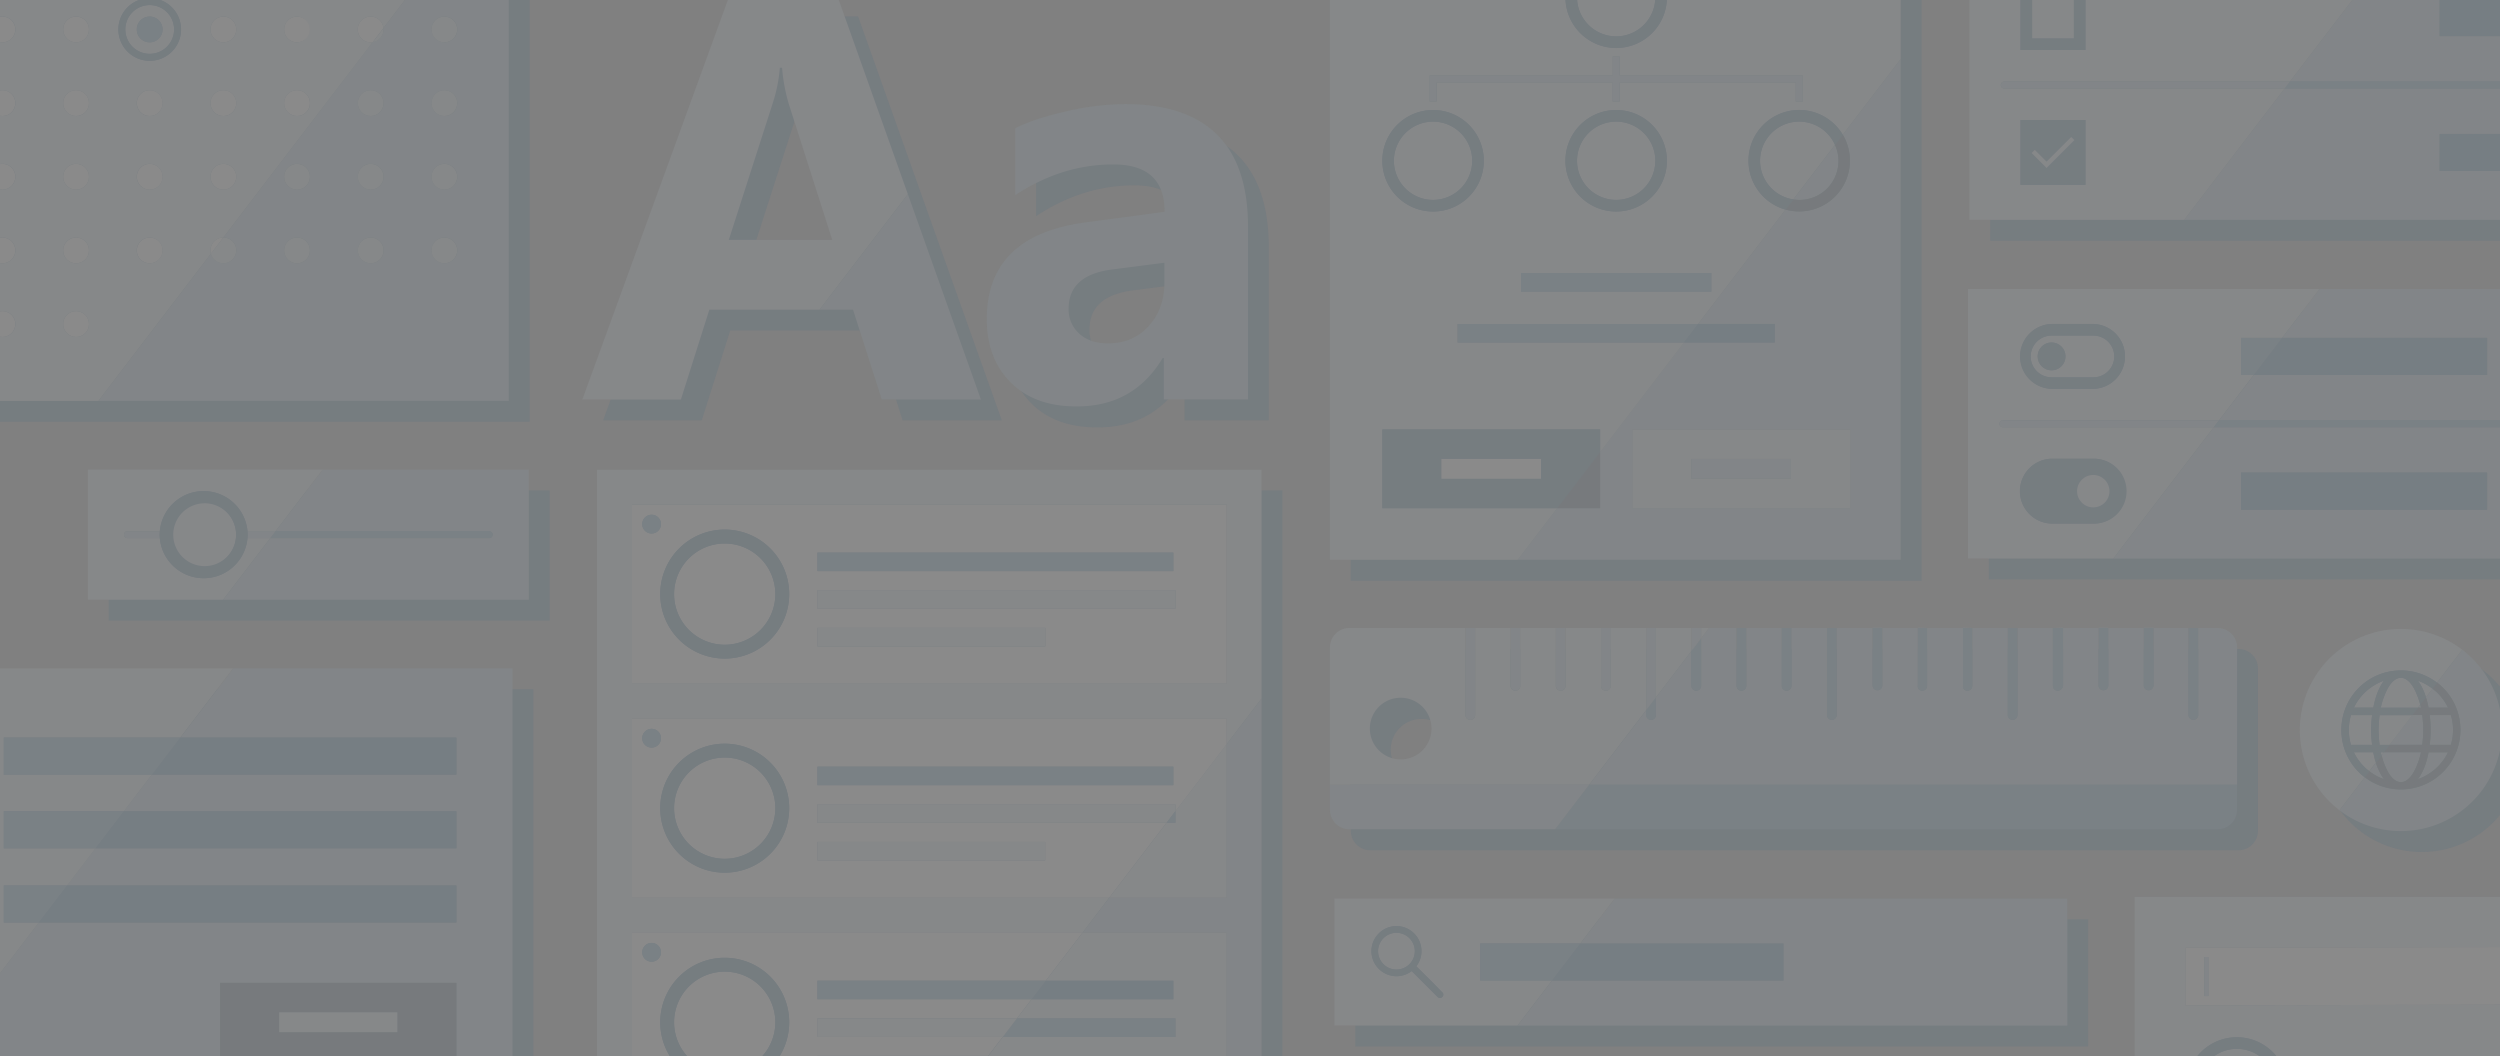﻿
<svg id="Layer_1" data-name="Layer 1" xmlns="http://www.w3.org/2000/svg" width="1136" height="480" viewBox="0 0 1136 480">
  <rect x="0" y="0" width="1136" height="480" fill="#808080" stroke="none"/>
  <defs>
    <style>
      .cls-1 {
        opacity: 0.08;
      }

      .cls-2 {
        fill: #005385;
      }

      .cls-3 {
        fill: #cce2f0;
      }

      .cls-4 {
        fill: #9ac5e0;
      }

      .cls-5 {
        fill: #0a3859;
      }

      .cls-6 {
        fill: #348bc2;
      }

      .cls-7 {
        fill: #0464a9;
      }

      .cls-8 {
        fill: none;
      }

      .cls-9 {
        fill: #fff;
      }
    </style>
  </defs>
  <title>home-background</title>
  <g class="cls-1">
    <circle class="cls-2" cx="1100.46" cy="341.17" r="45.98"/>
    <g>
      <path class="cls-3" d="M1103,311.31a22.76,22.76,0,0,0-4.25-2,22.46,22.46,0,0,1,1.72,2.8,28.73,28.73,0,0,1,1.36,3.05c0.21,0.55.36,1.12,0.54,1.68l3-3.92A24.68,24.68,0,0,0,1103,311.31Z"/>
      <path class="cls-4" d="M1099.82,320.2l-1,1.36h1.36A5.74,5.74,0,0,1,1099.82,320.2Z"/>
      <path class="cls-4" d="M1083.45,347.18a30.73,30.73,0,0,0,1.33,3,14.83,14.83,0,0,0,1.7,2.63,8.77,8.77,0,0,0,2.07,1.88,4.45,4.45,0,0,0,4.83,0,8.77,8.77,0,0,0,2.07-1.88,14.84,14.84,0,0,0,1.7-2.63,30.71,30.71,0,0,0,1.33-3q0.58-1.51,1-2.91a23.46,23.46,0,0,0,.61-2.43h-16.87l-1,1.36c0.09,0.34.18,0.69,0.29,1.07A15.54,15.54,0,0,0,1083.45,347.18Z"/>
      <path class="cls-4" d="M1101,335.09q0.12-1.68.12-3.39t-0.12-3.39q-0.12-1.68-.33-3.37h-4.52l-10.33,13.52h14.86Q1100.88,336.77,1101,335.09Z"/>
      <path class="cls-3" d="M1079.14,345q-0.42-1.61-.74-3.2h-8.8a22.57,22.57,0,0,0,2.43,4,24,24,0,0,0,3.17,3.45c0.45,0.41.93,0.78,1.42,1.15l3-3.92C1079.47,346,1079.28,345.55,1079.14,345Z"/>
      <path class="cls-3" d="M1081.82,341.84c0.08,0.4.19,0.87,0.32,1.36l1-1.36h-1.32Z"/>
      <path class="cls-4" d="M1083.24,354.07a22.44,22.44,0,0,1-1.72-2.8,28.72,28.72,0,0,1-1.36-3c-0.21-.55-0.36-1.12-0.54-1.68l-3,3.92a24.65,24.65,0,0,0,2.36,1.62A22.74,22.74,0,0,0,1083.24,354.07Z"/>
      <path class="cls-3" d="M1099.48,319.13q-0.4-1.4-1-2.91a30.71,30.71,0,0,0-1.33-3,14.84,14.84,0,0,0-1.7-2.63,8.77,8.77,0,0,0-2.07-1.88,4.45,4.45,0,0,0-4.83,0,8.77,8.77,0,0,0-2.07,1.88,14.84,14.84,0,0,0-1.7,2.63,30.73,30.73,0,0,0-1.33,3q-0.58,1.51-1,2.91a23.44,23.44,0,0,0-.61,2.43h16.87l1-1.36A5.74,5.74,0,0,0,1099.48,319.13Z"/>
      <path class="cls-3" d="M1081.28,324.94q-0.21,1.69-.33,3.37t-0.13,3.41q0,1.72.12,3.39t0.33,3.37h4.55L1096.16,325H1081.3Z"/>
      <path class="cls-4" d="M1103.55,321.56h8.8a22.57,22.57,0,0,0-2.43-4,24.07,24.07,0,0,0-3.17-3.45c-0.45-.41-0.93-0.78-1.42-1.15l-3,3.92c0.16,0.5.35,1,.48,1.51Q1103.23,320,1103.55,321.56Z"/>
      <path class="cls-3" d="M1071.82,350.84a26.86,26.86,0,0,1-4.23-5.48,27.12,27.12,0,0,1,0-27.31,27,27,0,0,1,9.71-9.71,27.11,27.11,0,0,1,27.31,0,26.91,26.91,0,0,1,2.78,1.87l11.47-15a45.94,45.94,0,1,0-55.8,73l11.47-15A27,27,0,0,1,1071.82,350.84Z"/>
      <path class="cls-3" d="M1075.21,314.08a24.07,24.07,0,0,0-3.17,3.45,22.57,22.57,0,0,0-2.43,4h8.8q0.32-1.58.74-3.2a31.85,31.85,0,0,1,1-3.18,28.76,28.76,0,0,1,1.36-3.05,22.46,22.46,0,0,1,1.72-2.8,22.76,22.76,0,0,0-4.25,2A24.53,24.53,0,0,0,1075.21,314.08Z"/>
      <path class="cls-4" d="M1118.88,295.21l-11.47,15a26.76,26.76,0,0,1,6.93,7.84,27.12,27.12,0,0,1,0,27.31,27,27,0,0,1-9.71,9.71,27.11,27.11,0,0,1-27.31,0,26.9,26.9,0,0,1-2.78-1.87l-11.47,15A45.94,45.94,0,1,0,1118.88,295.21Z"/>
      <path class="cls-3" d="M1077.88,324.94h-9.59a23.88,23.88,0,0,0,0,13.52h9.59q-0.21-1.69-.32-3.37t-0.11-3.39q0-1.72.11-3.39T1077.88,324.94Z"/>
      <path class="cls-4" d="M1104.4,328.31q0.11,1.68.11,3.39t-0.11,3.39q-0.11,1.68-.32,3.37h9.59a23.88,23.88,0,0,0,0-13.52h-9.59Q1104.29,326.63,1104.4,328.31Z"/>
      <path class="cls-4" d="M1102.82,345a31.8,31.8,0,0,1-1,3.18,28.72,28.72,0,0,1-1.36,3,22.44,22.44,0,0,1-1.72,2.8,22.74,22.74,0,0,0,4.25-2,24.51,24.51,0,0,0,3.78-2.77,24,24,0,0,0,3.17-3.45,22.57,22.57,0,0,0,2.43-4h-8.8Q1103.23,343.43,1102.82,345Z"/>
      <path class="cls-5" d="M1106.75,314.08a24.07,24.07,0,0,1,3.17,3.45,22.57,22.57,0,0,1,2.43,4h-8.8q-0.32-1.58-.74-3.2c-0.13-.51-0.32-1-0.48-1.51l-2.56,3.35c0.13,0.49.24,1,.32,1.36h-1.36l-2.59,3.38h4.52q0.21,1.69.33,3.37t0.12,3.39q0,1.72-.12,3.39t-0.33,3.37h-14.84l-2.59,3.38h16.87q-0.21,1-.61,2.43a27.43,27.43,0,0,1-1,2.91,30.71,30.71,0,0,1-1.33,3,14.84,14.84,0,0,1-1.7,2.63,8.77,8.77,0,0,1-2.07,1.88,4.45,4.45,0,0,1-4.83,0,8.77,8.77,0,0,1-2.07-1.88,14.83,14.83,0,0,1-1.7-2.63,30.73,30.73,0,0,1-1.33-3q-0.58-1.51-1-2.91c-0.11-.38-0.2-0.73-0.29-1.07l-2.56,3.35c0.18,0.56.33,1.12,0.54,1.68a28.72,28.72,0,0,0,1.36,3,22.44,22.44,0,0,0,1.72,2.8,22.74,22.74,0,0,1-4.25-2,24.65,24.65,0,0,1-2.36-1.62l-2.08,2.73a26.9,26.9,0,0,0,2.78,1.87,27.11,27.11,0,0,0,27.31,0,27,27,0,0,0,9.71-9.71,27.12,27.12,0,0,0,0-27.31,26.76,26.76,0,0,0-6.93-7.84l-2.08,2.73C1105.82,313.3,1106.29,313.72,1106.75,314.08Zm3.17,31.79a24,24,0,0,1-3.17,3.45,24.51,24.51,0,0,1-3.78,2.77,22.74,22.74,0,0,1-4.25,2,22.44,22.44,0,0,0,1.72-2.8,28.72,28.72,0,0,0,1.36-3,31.8,31.8,0,0,0,1-3.18q0.42-1.61.74-3.2h8.8a22.57,22.57,0,0,1-2.42,4h0Zm4.73-14.17a23.34,23.34,0,0,1-1,6.76h-9.59q0.21-1.69.32-3.37t0.11-3.39q0-1.72-.11-3.39t-0.32-3.37h9.59a23.35,23.35,0,0,1,1,6.78v0Z"/>
      <path class="cls-2" d="M1098.16,305.62a27.08,27.08,0,0,0-20.84,2.72,27,27,0,0,0-9.71,9.71,27.09,27.09,0,0,0,0,27.31,26.76,26.76,0,0,0,6.93,7.84l2.08-2.73a16.18,16.18,0,0,1-1.42-1.15,24,24,0,0,1-3.17-3.45,22.57,22.57,0,0,1-2.43-4h8.8q0.32,1.58.74,3.2c0.13,0.51.32,1,.48,1.51l2.56-3.35c-0.13-.49-0.24-1-0.32-1.36h1.36l2.59-3.38h-4.52q-0.21-1.69-.33-3.37t-0.14-3.4q0-1.72.12-3.39t0.33-3.37h14.86l2.59-3.38h-16.9q0.21-1,.61-2.43a27.39,27.39,0,0,1,1-2.91,30.73,30.73,0,0,1,1.33-3,14.84,14.84,0,0,1,1.7-2.63,8.77,8.77,0,0,1,2.07-1.88,4.45,4.45,0,0,1,4.83,0,8.77,8.77,0,0,1,2.07,1.88,14.84,14.84,0,0,1,1.7,2.63,30.71,30.71,0,0,1,1.33,3q0.58,1.51,1,2.91c0.11,0.38.2,0.73,0.29,1.07l2.56-3.35c-0.18-.56-0.33-1.12-0.54-1.68a28.73,28.73,0,0,0-1.36-3.05,22.46,22.46,0,0,0-1.72-2.8,22.76,22.76,0,0,1,4.25,2,24.67,24.67,0,0,1,2.36,1.62l2.08-2.73a26.91,26.91,0,0,0-2.78-1.87A27.36,27.36,0,0,0,1098.16,305.62Zm-20.6,29.48q0.11,1.68.32,3.37h-9.59a23.88,23.88,0,0,1,0-13.52h9.59q-0.21,1.69-.32,3.37t-0.11,3.39q0,1.71.11,3.38h0Zm4-23a28.76,28.76,0,0,0-1.36,3.05,31.85,31.85,0,0,0-1,3.18q-0.42,1.61-.74,3.2h-8.8a22.57,22.57,0,0,1,2.43-4,24.07,24.07,0,0,1,3.17-3.45,24.53,24.53,0,0,1,3.78-2.77,22.76,22.76,0,0,1,4.25-2,22.46,22.46,0,0,0-1.77,2.82Z"/>
    </g>
  </g>
  <g class="cls-1">
    <rect class="cls-2" x="-134.53" y="313.2" width="376.88" height="202.06"/>
    <g>
      <path class="cls-4" d="M232.88,303.72H106L82,335.16H207.39V352H69l-12.7,16.62H207.39v16.84h-164l-12.92,16.9H207.39V419.2H17.64l-66.2,86.58H232.88V303.72ZM207.39,482.4H100V446.61H207.39V482.4h0Z"/>
      <path class="cls-3" d="M1.72,419.2V402.36h28.8l12.92-16.9H1.72V368.62h54.6L69,352H1.72V335.17H81.9l24-31.44H-144V505.79h95.44l66.2-86.58H1.72ZM-71.14,427a50,50,0,0,1-49.95-50,50,50,0,0,1,49.91-49.94,50,50,0,0,1,50,49.95,50,50,0,0,1-50,49.94h0Z"/>
      <polygon class="cls-6" points="1.73 385.47 43.45 385.47 56.32 368.62 1.73 368.62 1.73 385.47"/>
      <polygon class="cls-7" points="207.39 385.47 207.39 368.62 56.32 368.62 43.45 385.47 207.39 385.47"/>
      <polygon class="cls-6" points="1.73 419.21 17.65 419.21 30.53 402.36 1.73 402.36 1.73 419.21"/>
      <polygon class="cls-7" points="207.39 419.21 207.39 402.36 30.53 402.36 17.65 419.21 207.39 419.21"/>
      <polygon class="cls-7" points="207.39 352.01 207.39 335.17 81.91 335.17 69.03 352.01 207.39 352.01"/>
      <polygon class="cls-6" points="1.73 352.01 69.03 352.01 81.91 335.17 1.73 335.17 1.73 352.01"/>
      <path class="cls-5" d="M100,482.4H207.39V446.61H100V482.4h0ZM126.82,460h53.69v9H126.82v-9Z"/>
      <rect class="cls-3" x="126.86" y="460" width="53.69" height="9.01"/>
    </g>
  </g>
  <g class="cls-1">
    <g>
      <path class="cls-2" d="M389.92,7.47h-49L274.07,191h44.8l12.95-40.84H397.1L410.16,191h45.06L422,97.72Zm-49.28,111,20-62.21a70.14,70.14,0,0,0,3.2-16h1a80.24,80.24,0,0,0,3.06,16.46l19.71,61.7h-47Z"/>
      <path class="cls-2" d="M520.59,56.72a121.46,121.46,0,0,0-26.69,3.33q-14.66,3.36-23.08,7.67v30.5q21.12-14,44.55-14t23.3,21.51l-35.59,4.74q-45.26,5.93-45.26,44.07,0,18,10.94,28.86t30,10.82q25.85,0,39-22h0.51V191h38.27V112.72Q576.65,56.72,520.59,56.72Zm18,81q0,12-7.17,19.9t-18.56,7.87q-8.19,0-13-4.42a14.7,14.7,0,0,1-4.8-11.33q0-15.23,19.71-17.79l23.81-3.07v8.83h0Z"/>
    </g>
    <g>
      <path class="cls-8" d="M485.64,140.33a14.7,14.7,0,0,0,4.8,11.33q4.8,4.42,13,4.42,11.39,0,18.56-7.87t7.17-19.9v-8.84l-23.81,3.07Q485.64,125.1,485.64,140.33Z"/>
      <path class="cls-8" d="M355.36,30.72h-1a70.14,70.14,0,0,1-3.2,16l-20,62.21h47l-19.71-61.7A80.24,80.24,0,0,1,355.36,30.72Z"/>
      <path class="cls-3" d="M380.45-2h-49L264.6,181.55h44.8l12.93-40.83h50.08l40.13-52.48ZM331.17,109l20-62.21a70.14,70.14,0,0,0,3.2-16h1a80.24,80.24,0,0,0,3.07,16.51L378.15,109h-47Z"/>
      <polygon class="cls-4" points="372.41 140.72 387.62 140.72 400.67 181.55 445.73 181.55 412.54 88.24 372.41 140.72"/>
      <path class="cls-4" d="M511.11,47.27a121.46,121.46,0,0,0-26.69,3.33q-14.66,3.33-23.11,7.68V88.72q21.12-14,44.55-14t23.3,21.51L493.57,101q-45.19,5.89-45.19,44,0,18,10.94,28.86t30,10.82q25.85,0,39-22h0.51v18.82H567.1V103.21Q567.18,47.28,511.11,47.27Zm18,81q0,12-7.17,19.9T503.38,156q-8.19,0-13-4.42a14.7,14.7,0,0,1-4.8-11.33q0-15.23,19.71-17.79l23.81-3.07v8.83h0Z"/>
    </g>
  </g>
  <g class="cls-1">
    <path class="cls-2" d="M1017.18,294.92H988v-0.2H983.6v0.2H967.48v-0.2h-4.42v0.2H947v-0.2l-4.62.2H905.68l-4.22-.2v0.2H885.14l-4.22-.2v0.2h-16.1v-0.2H860.4v0.2H622.61a8.83,8.83,0,0,0-8.79,8.8v73.8a8.83,8.83,0,0,0,8.83,8.83h394.53a8.83,8.83,0,0,0,8.83-8.83h0v-73.8A8.83,8.83,0,0,0,1017.18,294.92ZM645.94,326.67a14,14,0,1,1-14,14A14,14,0,0,1,645.94,326.67Z"/>
    <g>
      <circle class="cls-8" cx="636.46" cy="331.08" r="13.99"/>
      <polygon class="cls-3" points="768.58 295.83 768.58 285.35 752.46 285.35 752.46 316.91 768.58 295.83"/>
      <path class="cls-3" d="M748,322.72V285.35H731.92v26.31a2.21,2.21,0,0,1-4.42,0V285.35H711.39v26.31a2.21,2.21,0,0,1-4.42,0V285.35H690.82v26.31a2.21,2.21,0,0,1-4.42,0V285.35H670.32v39.56a2.21,2.21,0,0,1-4.42,0V285.35H613.14a8.83,8.83,0,0,0-8.83,8.83h0v62.39H722.13ZM636.46,345.06a14,14,0,1,1,14-14A14,14,0,0,1,636.46,345.06Z"/>
      <polygon class="cls-3" points="776.6 285.35 773 285.35 773 290.06 776.6 285.35"/>
      <path class="cls-4" d="M1007.71,285.35h-8.83v39.56a2.21,2.21,0,0,1-4.42,0V285.35H978.54v26.11a2.21,2.21,0,1,1-4.42,0h0V285.35H958v26.11a2.21,2.21,0,1,1-4.42,0h0V285.35H937.47v26.11a2.56,2.56,0,0,1-2.41,2.41,2.21,2.21,0,0,1-2.21-2.21h0V285.35H916.74v39.56a2.21,2.21,0,0,1-4.42,0V285.35H896.2v26.31a2.21,2.21,0,0,1-2.21,2.21h0a2,2,0,0,1-2-2.41V285.35H875.67v26.31a2.21,2.21,0,0,1-2.21,2.21h0a2,2,0,0,1-2-2.41V285.35H855.33v26.11a2.21,2.21,0,1,1-4.42,0h0V285.35H834.6v39.56a2.21,2.21,0,0,1-4.42,0V285.35H814.06v26.31a2.21,2.21,0,0,1-4.42,0V285.35H793.53v26.31a2.21,2.21,0,0,1-4.42,0V285.35H776.6l-3.6,4.71v21.6a2.21,2.21,0,0,1-4.42,0V295.83l-16.12,21.08v8a2.21,2.21,0,0,1-4.42,0v-2.19l-25.91,33.89h294.41V294.18A8.83,8.83,0,0,0,1007.71,285.35Z"/>
      <path class="cls-6" d="M706.66,376.81h301a8.83,8.83,0,0,0,8.83-8.83h0V356.57H722.13Z"/>
      <path class="cls-4" d="M604.31,356.57V368a8.83,8.83,0,0,0,8.83,8.83h93.52l15.47-20.24H604.31Z"/>
      <path class="cls-6" d="M996.67,327.11a2.21,2.21,0,0,0,2.21-2.21h0V285.35h-4.42v39.56A2.21,2.21,0,0,0,996.67,327.11Z"/>
      <rect class="cls-4" x="974.13" y="285.15" width="4.42" height="0.2"/>
      <path class="cls-6" d="M976.33,313.66a2.21,2.21,0,0,0,2.21-2.21h0v-26.1h-4.42v26.11A2.21,2.21,0,0,0,976.33,313.66Z"/>
      <rect class="cls-4" x="953.59" y="285.15" width="4.42" height="0.2"/>
      <path class="cls-6" d="M955.82,313.66a2.21,2.21,0,0,0,2.21-2.21h0v-26.1h-4.42v26.11A2.21,2.21,0,0,0,955.82,313.66Z"/>
      <polygon class="cls-4" points="937.48 285.15 932.86 285.35 932.86 285.35 937.48 285.35 937.48 285.15"/>
      <path class="cls-6" d="M935.07,313.86a2.56,2.56,0,0,0,2.41-2.41v-26.1h-4.66v26.31a2.21,2.21,0,0,0,2.22,2.2h0Z"/>
      <path class="cls-6" d="M914.53,327.11a2.21,2.21,0,0,0,2.21-2.21h0V285.35h-4.42v39.56A2.21,2.21,0,0,0,914.53,327.11Z"/>
      <polygon class="cls-4" points="896.21 285.35 891.99 285.15 891.99 285.35 896.21 285.35 896.21 285.35"/>
      <path class="cls-6" d="M894,313.86a2.21,2.21,0,0,0,2.21-2.21h0v-26.3H892v26.11A2,2,0,0,0,894,313.86Z"/>
      <polygon class="cls-4" points="875.67 285.35 871.46 285.15 871.46 285.35 875.67 285.35 875.67 285.35"/>
      <path class="cls-6" d="M873.46,313.86a2.21,2.21,0,0,0,2.21-2.21h0v-26.3h-4.22v26.11A2,2,0,0,0,873.46,313.86Z"/>
      <rect class="cls-4" x="850.92" y="285.15" width="4.42" height="0.2"/>
      <path class="cls-6" d="M853.13,313.66a2.21,2.21,0,0,0,2.21-2.21h0v-26.1h-4.42v26.11A2.21,2.21,0,0,0,853.13,313.66Z"/>
      <path class="cls-6" d="M832.39,327.11a2.21,2.21,0,0,0,2.21-2.21h0V285.35h-4.42v39.56A2.21,2.21,0,0,0,832.39,327.11Z"/>
      <path class="cls-6" d="M811.82,313.86a2.21,2.21,0,0,0,2.21-2.21h0v-26.3h-4.42v26.31A2.21,2.21,0,0,0,811.82,313.86Z"/>
      <path class="cls-6" d="M791.32,313.86a2.21,2.21,0,0,0,2.21-2.21h0v-26.3h-4.42v26.31A2.21,2.21,0,0,0,791.32,313.86Z"/>
      <path class="cls-6" d="M768.58,311.65a2.21,2.21,0,0,0,4.42,0V290l-4.42,5.78v15.82Z"/>
      <polygon class="cls-4" points="773 290.06 773 285.35 768.58 285.35 768.58 295.83 773 290.06"/>
      <path class="cls-6" d="M748,324.9a2.21,2.21,0,0,0,4.42,0v-8L748,322.72v2.18Z"/>
      <polygon class="cls-4" points="752.46 316.91 752.46 285.35 748.05 285.35 748.05 322.69 752.46 316.91"/>
      <path class="cls-4" d="M729.72,313.86a2.21,2.21,0,0,0,2.21-2.21h0v-26.3h-4.42v26.31A2.21,2.21,0,0,0,729.72,313.86Z"/>
      <path class="cls-4" d="M709.18,313.86a2.21,2.21,0,0,0,2.21-2.21h0v-26.3H707v26.31A2.21,2.21,0,0,0,709.18,313.86Z"/>
      <path class="cls-4" d="M688.65,313.86a2.21,2.21,0,0,0,2.21-2.21h0v-26.3h-4.42v26.31A2.21,2.21,0,0,0,688.65,313.86Z"/>
      <path class="cls-4" d="M668.11,327.11a2.21,2.21,0,0,0,2.21-2.21h0V285.35H665.9v39.56A2.21,2.21,0,0,0,668.11,327.11Z"/>
    </g>
  </g>
  <g class="cls-1">
    <rect class="cls-2" x="49.42" y="222.84" width="200.35" height="59.15"/>
    <g>
      <path class="cls-3" d="M112.46,244.52a20,20,0,0,1-39.84,0H57.93a1.58,1.58,0,0,1-1.58-1.58h0a1.58,1.58,0,0,1,1.58-1.58H72.62a20,20,0,0,1,39.84,0h12.78l21.41-28H39.94v59.16h61.47l21.41-28H112.46Z"/>
      <path class="cls-4" d="M240.29,213.37H146.65l-21.41,28H222.3a1.58,1.58,0,0,1,0,3.16H122.82l-21.41,28H240.29V213.37Z"/>
      <path class="cls-6" d="M222.3,244.52a1.58,1.58,0,0,0,0-3.16H125.24l-2.42,3.16H222.3Z"/>
      <path class="cls-4" d="M112.54,242.94a10.39,10.39,0,0,1-.08,1.58h10.36l2.41-3.16H112.46C112.5,241.89,112.54,242.41,112.54,242.94Z"/>
      <path class="cls-4" d="M72.62,241.37H57.93a1.58,1.58,0,0,0-1.58,1.58h0a1.58,1.58,0,0,0,1.58,1.58H72.62c0-.52-0.08-1-0.08-1.58S72.58,241.89,72.62,241.37Z"/>
      <path class="cls-3" d="M107.19,241.37a14.28,14.28,0,1,0,.09,1.58A14.76,14.76,0,0,0,107.19,241.37Z"/>
      <path class="cls-2" d="M112.46,241.37a20,20,0,0,0-39.84,0c0,0.52-.08,1-0.08,1.58a10.07,10.07,0,0,0,.08,1.58,20,20,0,0,0,39.84,0c0-.52.08-1,0.08-1.58S112.5,241.89,112.46,241.37Zm-5.18,1.58a14.76,14.76,0,1,1-.09-1.58,14.76,14.76,0,0,1,.09,1.58h0Z"/>
    </g>
  </g>
  <g class="cls-1">
    <rect class="cls-2" x="615.85" y="417.73" width="333.03" height="57.79"/>
    <g>
      <path class="cls-3" d="M640.45,426.31a8.54,8.54,0,0,0-2.66-1.79,8.35,8.35,0,1,0,4.45,4.45A8.54,8.54,0,0,0,640.45,426.31Z"/>
      <path class="cls-3" d="M672.58,445.57V428.72h45.53l15.65-20.47H606.37V466h83.21l15.65-20.47H672.58Zm-17.17,7.37a1.41,1.41,0,0,1-1.13.52,1.48,1.48,0,0,1-1.07-.45l-11.77-11.76a11.34,11.34,0,0,1-12.64.78,11.61,11.61,0,0,1-4.09-4.09,11.35,11.35,0,0,1,0-11.48,11.61,11.61,0,0,1,4.09-4.09,11.31,11.31,0,0,1,2.72-1.15,11.56,11.56,0,0,1,6,0,11.31,11.31,0,0,1,2.72,1.15,11.61,11.61,0,0,1,4.09,4.09,11.38,11.38,0,0,1,.87,9.62,11.62,11.62,0,0,1-1.66,3l0.55,0.55,1.57,1.54,2,2,2.19,2.18L652,447.5q1,1.05,1.84,1.9a18.5,18.5,0,0,1,1.3,1.43A1.39,1.39,0,0,1,655.41,452.94Z"/>
      <polygon class="cls-4" points="939.4 408.25 733.77 408.25 718.12 428.73 810.4 428.73 810.4 445.57 705.24 445.57 689.58 466.04 939.4 466.04 939.4 408.25"/>
      <path class="cls-2" d="M653.89,449.4q-0.8-.85-1.84-1.9l-2.14-2.15-2.19-2.18-2-2-1.57-1.54-0.55-.55a11.62,11.62,0,0,0,1.66-3,11.34,11.34,0,0,0-.87-9.62,11.61,11.61,0,0,0-4.09-4.09,11.31,11.31,0,0,0-2.72-1.15,11.56,11.56,0,0,0-6,0,11.31,11.31,0,0,0-2.72,1.15,11.61,11.61,0,0,0-4.09,4.09,11.35,11.35,0,0,0,0,11.48,11.61,11.61,0,0,0,4.09,4.09,11.34,11.34,0,0,0,12.64-.78L653.27,453a1.48,1.48,0,0,0,1.07.45,1.41,1.41,0,0,0,1.13-.52,1.39,1.39,0,0,0,0-2l-0.18-.14Zm-11.65-13.94a8.35,8.35,0,1,1,0-6.49A8.4,8.4,0,0,1,642.24,435.46Z"/>
      <polygon class="cls-6" points="672.59 445.57 705.24 445.57 718.12 428.73 672.59 428.73 672.59 445.57"/>
      <polygon class="cls-7" points="810.4 445.57 810.4 428.73 718.12 428.73 705.24 445.57 810.4 445.57"/>
    </g>
  </g>
  <g class="cls-1">
    <rect class="cls-2" x="903.72" y="140.8" width="259.38" height="122.48"/>
    <g>
      <path class="cls-3" d="M932.23,171.42h19a9.47,9.47,0,0,0,0-18.95h-19a9.47,9.47,0,0,0,0,18.95h0Zm0-15.79a6.32,6.32,0,1,1-6.32,6.32,6.32,6.32,0,0,1,6.32-6.32h0Z"/>
      <path class="cls-3" d="M910.13,194.14a1.58,1.58,0,1,1,0-3.16h98.22l15.77-20.62h-5.8V153.53H1037l17-22.2H894.25V253.8h66.07l45.62-59.66H910.13Zm22.11-46.94h19a14.74,14.74,0,0,1,0,29.47h-19a14.74,14.74,0,0,1,0-29.46h0Zm19,90.71h-19a14.74,14.74,0,0,1,0-29.47h19a14.74,14.74,0,0,1,0,29.48h0Z"/>
      <path class="cls-4" d="M1153.62,131.33H1054l-17,22.2h93.17v16.84h-106L1008.36,191h129.4a1.58,1.58,0,0,1,0,3.16H1005.93l-45.62,59.66h193.31V131.33Zm-23.47,100.28H1018.32V214.72h111.83v16.89Z"/>
      <circle class="cls-2" cx="932.24" cy="161.95" r="6.32"/>
      <path class="cls-2" d="M932.23,176.72h19a14.74,14.74,0,0,0,0-29.47h-19A14.74,14.74,0,0,0,932.23,176.72Zm0-24.21h19a9.48,9.48,0,0,1,0,19h-19a9.5,9.5,0,0,1,0-19v0Z"/>
      <path class="cls-2" d="M951.18,208.45h-19a14.74,14.74,0,0,0,0,29.47h19a14.74,14.74,0,0,0,.77-29.47h-0.77Zm0,22.11a7.37,7.37,0,1,1,7.37-7.37h0a7.37,7.37,0,0,1-7.37,7.36h0Z"/>
      <path class="cls-4" d="M908.55,192.57a1.58,1.58,0,0,0,1.58,1.58h95.8l2.41-3.16H910.13a1.58,1.58,0,0,0-1.58,1.58h0Z"/>
      <path class="cls-6" d="M1137.74,194.14a1.58,1.58,0,0,0,0-3.16h-129.4l-2.41,3.16h131.81Z"/>
      <polygon class="cls-7" points="1130.16 170.37 1130.16 153.53 1036.99 153.53 1024.11 170.37 1130.16 170.37"/>
      <polygon class="cls-6" points="1018.33 170.37 1024.11 170.37 1036.99 153.53 1018.33 153.53 1018.33 170.37"/>
      <rect class="cls-7" x="1018.33" y="214.76" width="111.83" height="16.84"/>
      <circle class="cls-3" cx="951.18" cy="223.19" r="7.37"/>
    </g>
  </g>
  <g class="cls-1">
    <rect class="cls-2" x="904.35" y="-74.44" width="376.88" height="183.84"/>
    <g>
      <path class="cls-4" d="M1271.75-83.91h-138.7l-17,22.22h130.33v16.84h-137.8V-51.9l-21.17,27.69h168.47a1.58,1.58,0,0,1,1.58,1.58,1.58,1.58,0,0,1-1.58,1.58H1085l-44.44,58.11h215.32a1.58,1.58,0,0,1,0,3.16H1038.13l-45.65,59.7h279.27V-83.91h0ZM1246.4,16.42H1108.58V-0.42H1246.4V16.42h0Zm0,61.28H1108.58V60.86H1246.4V77.7Z"/>
      <path class="cls-3" d="M910.75,40.22a1.58,1.58,0,0,1-1.58-1.58h0a1.58,1.58,0,0,1,1.58-1.58h129.8L1085-21.06H910.75a1.58,1.58,0,0,1-1.58-1.58h0a1.58,1.58,0,0,1,1.58-1.58H1087.4l21.17-27.69V-61.7h7.49l17-22.22H894.87V99.92h97.61l45.65-59.7H910.75Zm7.37-47h29.51v29.5H918.12V-6.78Zm0-61.28h29.51v29.51H918.12V-68.06Zm0,152.07V54.52h29.51V84H918.12v0Z"/>
      <rect class="cls-3" x="923.39" y="-1.49" width="18.99" height="18.99"/>
      <path class="cls-2" d="M947.64-6.75H918.12V22.72h29.51V-6.75h0ZM942.38,17.5h-19v-19h19v19Z"/>
      <path class="cls-2" d="M918.12,54.52V84h29.51V54.52H918.12Zm11.82,21.8-6.78-6.79,1.43-1.43,5.35,5.34,11.21-11.2,1.44,1.48Z"/>
      <polygon class="cls-3" points="929.95 73.44 924.6 68.1 923.17 69.54 929.95 76.33 942.6 63.67 941.16 62.24 929.95 73.44"/>
      <path class="cls-6" d="M1255.87,40.22a1.58,1.58,0,0,0,0-3.16H1040.55l-2.41,3.16h217.73Z"/>
      <path class="cls-4" d="M909.18,38.64a1.58,1.58,0,0,0,1.58,1.58h127.37l2.41-3.16H910.75A1.58,1.58,0,0,0,909.18,38.64Z"/>
      <rect class="cls-7" x="1108.58" y="-0.42" width="137.82" height="16.84"/>
      <rect class="cls-7" x="1108.58" y="60.86" width="137.82" height="16.84"/>
    </g>
  </g>
  <g class="cls-1">
    <rect class="cls-2" x="-18.71" y="-134.52" width="259.38" height="326.16"/>
    <g>
      <path class="cls-3" d="M68,2.31A11.08,11.08,0,1,0,79.11,13.39,11.09,11.09,0,0,0,68,2.31Zm0,16.93a5.86,5.86,0,0,1-5.86-5.86h0a5.86,5.86,0,0,1,11.72,0h0A5.86,5.86,0,0,1,68,19.24Z"/>
      <path class="cls-4" d="M231.19-61.71l-27.55,36a5.86,5.86,0,0,1,4.12,5.6,5.86,5.86,0,0,1-5.86,5.86h0A5.85,5.85,0,0,1,197-17l-22.7,29.69a5.92,5.92,0,0,1,0,.63,5.85,5.85,0,0,1-4.94,5.78l-67.84,88.8h0a5.86,5.86,0,1,1-5.66,7.37l-51.1,66.87H231.19V-61.71ZM135,119.64a5.86,5.86,0,1,1,5.85-5.87s0,0,0,0A5.86,5.86,0,0,1,135,119.64Zm0-33.47a5.86,5.86,0,1,1,5.85-5.87s0,0,0,0A5.86,5.86,0,0,1,135,86.18h0Zm33.47,33.47a5.86,5.86,0,1,1,5.86-5.86,5.86,5.86,0,0,1-5.86,5.86h0Zm0-33.47a5.86,5.86,0,1,1,5.86-5.86,5.86,5.86,0,0,1-5.86,5.86h0Zm0-33.47a5.86,5.86,0,0,1-5.86-5.86h0A5.86,5.86,0,0,1,168.44,41h0a5.86,5.86,0,0,1,5.86,5.86h0a5.86,5.86,0,0,1-5.84,5.88h0v0Zm33.47,66.93a5.86,5.86,0,1,1,5.86-5.86,5.86,5.86,0,0,1-5.86,5.86h0Zm0-33.47a5.86,5.86,0,1,1,5.86-5.86,5.86,5.86,0,0,1-5.86,5.86h0v0Zm0-33.47a5.86,5.86,0,0,1-5.86-5.86h0A5.86,5.86,0,0,1,201.91,41h0a5.86,5.86,0,0,1,5.86,5.86h0a5.86,5.86,0,0,1-5.83,5.89h0v0Zm0-33.47a5.86,5.86,0,0,1-5.86-5.86h0a5.86,5.86,0,0,1,5.86-5.86h0a5.86,5.86,0,0,1,5.86,5.86h0a5.86,5.86,0,0,1-5.84,5.88h0v0Z"/>
      <path class="cls-3" d="M95.64,113.79a5.86,5.86,0,0,1,5.84-5.86l67.87-88.77a5.82,5.82,0,0,1-6.78-5.78h0a5.86,5.86,0,0,1,5.86-5.86h0a5.86,5.86,0,0,1,5.83,5.2L197-17a5.82,5.82,0,0,1-.92-3.14A5.86,5.86,0,0,1,201.91-26h0a5.85,5.85,0,0,1,1.74.26l27.55-36V-144H-28.18V182.17h72.9l51.1-66.87A5.85,5.85,0,0,1,95.64,113.79ZM197.17-111.14l1-1,8.43,8.44-8.41,8.42-1-1,7.41-7.41ZM101.5,86.18a5.86,5.86,0,1,1,5.86-5.86,5.86,5.86,0,0,1-5.86,5.86h0Zm0-33.47a5.86,5.86,0,0,1-5.86-5.86h0A5.86,5.86,0,0,1,101.5,41h0a5.86,5.86,0,0,1,5.86,5.86h0a5.86,5.86,0,0,1-5.85,5.87h0Zm0-33.47a5.86,5.86,0,0,1-5.86-5.86h0a5.86,5.86,0,0,1,5.86-5.86h0a5.86,5.86,0,0,1,5.86,5.86h0a5.86,5.86,0,0,1-5.86,5.86h0ZM135,52.72a5.86,5.86,0,0,1-5.86-5.86h0A5.86,5.86,0,0,1,135,41h0a5.86,5.86,0,0,1,0,11.72h0Zm0-33.47a5.86,5.86,0,0,1-5.86-5.86h0A5.86,5.86,0,0,1,135,7.53h0a5.86,5.86,0,0,1,0,11.71h0ZM55.11-112.16h92.78v16.88H55.11v-16.88Zm-50.3,0,1,1-7.41,7.41,7.42,7.47-1,1-8.44-8.44ZM1.1,153.11a5.86,5.86,0,0,1-5.86-5.86h0a5.86,5.86,0,0,1,5.86-5.86h0A5.86,5.86,0,0,1,7,147.25H7a5.86,5.86,0,0,1-5.86,5.86h0Zm0-33.47a5.86,5.86,0,0,1-5.86-5.86h0a5.86,5.86,0,0,1,5.86-5.86h0A5.86,5.86,0,0,1,7,113.78H7a5.86,5.86,0,0,1-5.86,5.86h0Zm0-33.47a5.86,5.86,0,0,1-5.86-5.86h0A5.86,5.86,0,0,1,1.1,74.45h0A5.86,5.86,0,0,1,7,80.31H7a5.86,5.86,0,0,1-5.85,5.87h0Zm0-33.47a5.86,5.86,0,0,1-5.86-5.86h0A5.86,5.86,0,0,1,1.1,41h0A5.86,5.86,0,0,1,7,46.84H7a5.86,5.86,0,0,1-5.84,5.88h0v0Zm0-33.47a5.86,5.86,0,0,1-5.86-5.86h0A5.86,5.86,0,0,1,1.1,7.51h0A5.86,5.86,0,0,1,7,13.37H7a5.86,5.86,0,0,1-5.85,5.87h0ZM34.57,153.11a5.86,5.86,0,0,1-5.86-5.86h0a5.86,5.86,0,0,1,5.86-5.86h0a5.86,5.86,0,0,1,5.86,5.86h0a5.86,5.86,0,0,1-5.86,5.86h0Zm0-33.47a5.86,5.86,0,0,1-5.86-5.86h0a5.86,5.86,0,0,1,5.86-5.86h0a5.86,5.86,0,0,1,5.86,5.86h0a5.86,5.86,0,0,1-5.86,5.86h0Zm0-33.47a5.86,5.86,0,0,1-5.86-5.86h0a5.86,5.86,0,0,1,5.86-5.86h0a5.86,5.86,0,0,1,5.85,5.87h0a5.86,5.86,0,0,1-5.85,5.86h0Zm0-33.47a5.86,5.86,0,0,1-5.86-5.86h0A5.86,5.86,0,0,1,34.57,41h0a5.86,5.86,0,0,1,5.86,5.86h0a5.86,5.86,0,0,1-5.84,5.88h0v0Zm0-33.47a5.86,5.86,0,0,1-5.86-5.86h0a5.86,5.86,0,0,1,5.86-5.86h0a5.86,5.86,0,0,1,5.86,5.86h0a5.86,5.86,0,0,1-5.85,5.87h0ZM68,119.64a5.86,5.86,0,1,1,5.86-5.86A5.86,5.86,0,0,1,68,119.64h0Zm0-33.47a5.86,5.86,0,1,1,5.86-5.86h0A5.86,5.86,0,0,1,68,86.18h0Zm0-33.45a5.86,5.86,0,0,1-5.86-5.86h0a5.86,5.86,0,0,1,11.72,0h0A5.86,5.86,0,0,1,68,52.72Zm0-25.09A14.24,14.24,0,1,1,82.27,13.39,14.25,14.25,0,0,1,68,27.63h0Z"/>
      <circle class="cls-9" cx="1.1" cy="13.39" r="5.86"/>
      <circle class="cls-9" cx="34.57" cy="13.39" r="5.86"/>
      <circle class="cls-6" cx="68.04" cy="13.39" r="5.86"/>
      <circle class="cls-9" cx="101.5" cy="13.39" r="5.86"/>
      <circle class="cls-9" cx="134.97" cy="13.39" r="5.86"/>
      <path class="cls-9" d="M168.43,7.53a5.86,5.86,0,0,0-5.86,5.86h0a5.86,5.86,0,0,0,5.86,5.86h0a5.87,5.87,0,0,0,.92-0.08l4.9-6.41A5.86,5.86,0,0,0,168.43,7.53Z"/>
      <path class="cls-3" d="M174.29,13.39a5.92,5.92,0,0,0,0-.63l-4.9,6.41A5.85,5.85,0,0,0,174.29,13.39Z"/>
      <circle class="cls-3" cx="201.9" cy="13.39" r="5.86"/>
      <circle class="cls-9" cx="1.1" cy="46.85" r="5.86"/>
      <circle class="cls-9" cx="34.57" cy="46.85" r="5.86"/>
      <circle class="cls-9" cx="68.04" cy="46.85" r="5.86"/>
      <circle class="cls-9" cx="101.5" cy="46.85" r="5.86"/>
      <circle class="cls-9" cx="134.97" cy="46.85" r="5.86"/>
      <circle class="cls-3" cx="168.44" cy="46.85" r="5.86"/>
      <circle class="cls-3" cx="201.9" cy="46.85" r="5.86"/>
      <circle class="cls-9" cx="1.1" cy="80.32" r="5.86"/>
      <circle class="cls-9" cx="34.57" cy="80.32" r="5.86"/>
      <circle class="cls-9" cx="68.04" cy="80.32" r="5.86"/>
      <circle class="cls-9" cx="101.5" cy="80.32" r="5.86"/>
      <circle class="cls-3" cx="134.97" cy="80.32" r="5.86"/>
      <circle class="cls-3" cx="168.44" cy="80.32" r="5.86"/>
      <circle class="cls-3" cx="201.9" cy="80.32" r="5.86"/>
      <circle class="cls-9" cx="1.1" cy="113.79" r="5.86"/>
      <circle class="cls-9" cx="34.57" cy="113.79" r="5.86"/>
      <circle class="cls-9" cx="68.04" cy="113.79" r="5.86"/>
      <path class="cls-3" d="M101.5,119.64a5.86,5.86,0,0,0,0-11.72h0l-5.68,7.38A5.85,5.85,0,0,0,101.5,119.64Z"/>
      <path class="cls-9" d="M95.64,113.79a5.85,5.85,0,0,0,.2,1.51l5.63-7.37A5.86,5.86,0,0,0,95.64,113.79Z"/>
      <circle class="cls-3" cx="134.97" cy="113.79" r="5.86"/>
      <circle class="cls-3" cx="168.44" cy="113.79" r="5.86"/>
      <circle class="cls-3" cx="201.9" cy="113.79" r="5.86"/>
      <circle class="cls-9" cx="1.1" cy="147.25" r="5.86"/>
      <circle class="cls-9" cx="34.57" cy="147.25" r="5.86"/>
      <path class="cls-2" d="M68-.85A14.24,14.24,0,1,0,82.27,13.39,14.25,14.25,0,0,0,68-.85Zm0,25.31A11.08,11.08,0,1,1,79.11,13.39,11.09,11.09,0,0,1,68,24.46Z"/>
    </g>
  </g>
  <g class="cls-1">
    <rect class="cls-2" x="280.78" y="222.84" width="301.95" height="405.02"/>
    <g>
      <path class="cls-3" d="M287.18,602.5V521.1H417.5l12.14-15.88H287.18v-81.4H491.89L504,407.94H287.18v-81.4H557.37v11.65l15.88-20.77v-104h-302v405h71.87l12.14-15.88H287.18v0Zm0-373.26H557.37v81.4H287.18v-81.4Z"/>
      <polygon class="cls-4" points="573.25 317.41 557.37 338.19 557.37 407.94 504.04 407.94 491.89 423.82 557.37 423.82 557.37 505.22 429.65 505.22 417.51 521.1 557.37 521.1 557.37 602.51 355.26 602.51 343.12 618.39 573.25 618.39 573.25 317.41"/>
      <path class="cls-9" d="M329.31,247a23,23,0,1,0,23,23h0A23,23,0,0,0,329.31,247Z"/>
      <path class="cls-9" d="M557.37,229.25H287.18v81.4H557.37v-81.4ZM371.43,251.09H533.16v8.42H371.43v-8.42Zm-75.34-8.66a4.27,4.27,0,1,1,4.27-4.27,4.27,4.27,0,0,1-4.27,4.27h0Zm33.22,56.83a29.31,29.31,0,1,1,29.31-29.31h0A29.31,29.31,0,0,1,329.31,299.26ZM475,293.72H371.43V285.3H475v8.42Zm59.17-17.09H371.43v-8.42H534.12v8.42Z"/>
      <rect class="cls-6" x="371.44" y="251.09" width="161.73" height="8.42"/>
      <rect class="cls-3" x="371.44" y="268.18" width="162.69" height="8.42"/>
      <rect class="cls-3" x="371.44" y="285.27" width="103.52" height="8.42"/>
      <circle class="cls-6" cx="296.09" cy="238.16" r="4.27"/>
      <polygon class="cls-3" points="534.13 373.88 530.08 373.88 504.04 407.94 557.37 407.94 557.37 338.19 534.13 368.59 534.13 373.88"/>
      <path class="cls-9" d="M329.31,344.24a23,23,0,1,0,23,23h0A23,23,0,0,0,329.31,344.24Z"/>
      <path class="cls-9" d="M287.18,326.53v81.4H504l26-34H371.43v-8.42H534.12v3.13l23.25-30.4V326.53H287.18Zm8.91,13.19a4.27,4.27,0,1,1,4.27-4.27h0A4.27,4.27,0,0,1,296.09,339.72Zm33.22,56.83a29.31,29.31,0,1,1,29.31-29.31h0a29.31,29.31,0,0,1-29.31,29.3h0Zm145.64-14V391H371.43v-8.42H475Zm58.21-25.76H371.43v-8.42H533.16v8.42Z"/>
      <rect class="cls-6" x="371.44" y="348.37" width="161.73" height="8.42"/>
      <polygon class="cls-3" points="534.13 365.46 371.44 365.46 371.44 373.88 530.08 373.88 534.13 368.59 534.13 365.46"/>
      <polygon class="cls-6" points="534.13 368.59 530.08 373.88 534.13 373.88 534.13 368.59"/>
      <rect class="cls-3" x="371.44" y="382.55" width="103.52" height="8.42"/>
      <circle class="cls-6" cx="296.09" cy="335.44" r="4.27"/>
      <path class="cls-9" d="M287.18,505.22H429.65l13-17H371.43V479.8H449l6.63-8.67H371.43v-8.41h90.69l6.63-8.67H371.43v-8.42H475.19l16.7-21.84H287.18v81.43Zm42.13-70A29.31,29.31,0,1,1,300,464.53h0a29.31,29.31,0,0,1,29.3-29.32h0Zm-33.22-6.76a4.27,4.27,0,1,1-4.27,4.27h0a4.27,4.27,0,0,1,4.27-4.27h0Z"/>
      <polygon class="cls-3" points="533.16 445.66 533.16 454.08 468.76 454.08 462.13 462.75 534.13 462.75 534.13 471.17 455.69 471.17 449.06 479.84 474.95 479.84 474.95 488.26 442.62 488.26 429.65 505.22 557.37 505.22 557.37 423.82 491.89 423.82 475.2 445.66 533.16 445.66"/>
      <path class="cls-9" d="M329.31,487.51a23,23,0,1,0-23-23h0A23,23,0,0,0,329.31,487.51Z"/>
      <polygon class="cls-7" points="533.16 445.66 475.2 445.66 468.76 454.08 533.16 454.08 533.16 445.66"/>
      <polygon class="cls-6" points="371.44 445.66 371.44 454.08 468.76 454.08 475.2 445.66 371.44 445.66"/>
      <polygon class="cls-6" points="534.13 462.75 462.13 462.75 455.69 471.17 534.13 471.17 534.13 462.75"/>
      <polygon class="cls-3" points="371.44 462.75 371.44 471.17 455.69 471.17 462.13 462.75 371.44 462.75"/>
      <polygon class="cls-3" points="371.44 479.84 371.44 488.26 442.62 488.26 449.06 479.84 371.44 479.84"/>
      <polygon class="cls-6" points="474.95 479.84 449.06 479.84 442.62 488.26 474.95 488.26 474.95 479.84"/>
      <circle class="cls-6" cx="296.09" cy="432.73" r="4.27"/>
      <path class="cls-2" d="M329.31,240.64a29.31,29.31,0,1,0,29.31,29.31h0A29.31,29.31,0,0,0,329.31,240.64Zm0,52.3a23,23,0,1,1,23-23h0A23,23,0,0,1,329.31,292.94Z"/>
      <path class="cls-2" d="M329.31,337.93a29.31,29.31,0,1,0,29.31,29.31h0A29.31,29.31,0,0,0,329.31,337.93Zm0,52.3a23,23,0,1,1,23-23h0a23,23,0,0,1-23,23h0Z"/>
      <path class="cls-2" d="M329.31,493.83A29.31,29.31,0,1,0,300,464.52h0A29.31,29.31,0,0,0,329.31,493.83Zm0-52.3a23,23,0,1,1-23,23h0A23,23,0,0,1,329.31,441.53Z"/>
    </g>
  </g>
  <g class="cls-1">
    <rect class="cls-2" x="613.78" y="-38.64" width="259.38" height="302.56"/>
    <g>
      <path class="cls-3" d="M734.39,16.56A17.81,17.81,0,0,0,752.18-1.27h0a17.81,17.81,0,0,0-17.79-17.79A17.81,17.81,0,0,0,716.6-1.28a17.81,17.81,0,0,0,17.78,17.84h0Z"/>
      <path class="cls-3" d="M752.18,73.05a17.79,17.79,0,1,0-17.79,17.79h0A17.81,17.81,0,0,0,752.18,73.05Z"/>
      <path class="cls-3" d="M651.19,90.85a17.79,17.79,0,1,0-17.8-17.8A17.79,17.79,0,0,0,651.19,90.85Z"/>
      <path class="cls-3" d="M817.59,55.26a17.78,17.78,0,0,0-2.7,35.36l18.93-24.78A17.81,17.81,0,0,0,817.59,55.26Z"/>
      <path class="cls-4" d="M835.39,73.05a17.67,17.67,0,0,0-1.57-7.21L814.9,90.62A17.67,17.67,0,0,0,835.39,73.05Z"/>
      <path class="cls-4" d="M863.68,26.81l-26.3,34.4a23.06,23.06,0,0,1-26,34l-39.75,52h34.84v8.42H765.16l-38.08,49.8v25.48H707.6l-17.92,23.43h174V26.81h0Zm-23,204.13h-99V195.15h99v35.79Z"/>
      <path class="cls-3" d="M628.13,230.94V195.15h99v10.31l38.08-49.8H662.34v-8.42H771.6l39.75-52a23.06,23.06,0,1,1,26-34l26.31-34.4V-48.08H604.31V254.37h85.38l17.92-23.43H628.13Zm149.49-98.43H691.16v-8.42h86.46v8.42ZM711.33,73.05a23.06,23.06,0,1,1,23.06,23.06h0A23.06,23.06,0,0,1,711.33,73.05Zm23.06-97.33a23.06,23.06,0,0,1,23.06,23,23.06,23.06,0,0,1-23.06,23.06A23.06,23.06,0,0,1,711.33-1.28,23.06,23.06,0,0,1,734.39-24.28ZM649.61,34.33h83.21V25.67H736v8.66h83.2V46.15H816V37.49H736v8.66h-3.2V37.49h-80v8.66h-3.16V34.33h-0.05ZM651.19,50a23.06,23.06,0,1,1-23.06,23.06h0A23.06,23.06,0,0,1,651.19,50Z"/>
      <rect class="cls-6" x="691.16" y="124.09" width="86.47" height="8.42"/>
      <polygon class="cls-6" points="662.34 155.66 765.17 155.66 771.61 147.24 662.34 147.24 662.34 155.66"/>
      <polygon class="cls-7" points="806.45 155.66 806.45 147.24 771.61 147.24 765.17 155.66 806.45 155.66"/>
      <polygon class="cls-4" points="652.77 37.49 732.81 37.49 732.81 46.15 735.97 46.15 735.97 37.49 816.01 37.49 816.01 46.15 819.17 46.15 819.17 34.33 735.97 34.33 735.97 25.67 732.81 25.67 732.81 34.33 649.61 34.33 649.61 46.15 652.77 46.15 652.77 37.49"/>
      <path class="cls-2" d="M734.39,21.83A23.06,23.06,0,0,0,757.45-1.23V-1.28a23.06,23.06,0,0,0-23.06-23,23.06,23.06,0,0,0-23.06,23,23.06,23.06,0,0,0,23,23.11h0.05Zm0-40.85A17.81,17.81,0,0,1,752.18-1.28a17.81,17.81,0,0,1-17.79,17.79A17.81,17.81,0,0,1,716.6-1.28,17.81,17.81,0,0,1,734.39-19h0Z"/>
      <path class="cls-2" d="M757.45,73.05a23.06,23.06,0,1,0-23.06,23.06h0A23.06,23.06,0,0,0,757.45,73.05Zm-40.85,0a17.79,17.79,0,1,1,17.79,17.79h0A17.81,17.81,0,0,1,716.6,73.05Z"/>
      <path class="cls-2" d="M651.19,96.11a23.06,23.06,0,1,0-23.06-23.06h0A23.06,23.06,0,0,0,651.19,96.11Zm0-40.85a17.79,17.79,0,1,1-17.8,17.79A17.79,17.79,0,0,1,651.19,55.26Z"/>
      <path class="cls-5" d="M835.39,73.05A17.67,17.67,0,0,1,814.9,90.62l-3.54,4.63a23.06,23.06,0,0,0,26-34l-3.54,4.59A17.67,17.67,0,0,1,835.39,73.05Z"/>
      <path class="cls-2" d="M817.59,50a23.06,23.06,0,0,0-6.24,45.25l3.54-4.63a17.78,17.78,0,1,1,18.93-24.77l3.54-4.62A23,23,0,0,0,817.59,50Z"/>
      <path class="cls-2" d="M628.13,195.15v35.79H707.6l19.48-25.48V195.15h-99ZM655,217.55v-9h45.26v9H655Z"/>
      <polygon class="cls-5" points="727.09 230.94 727.09 205.46 707.6 230.94 727.09 230.94"/>
      <rect class="cls-9" x="654.98" y="208.54" width="45.26" height="9.01"/>
      <path class="cls-3" d="M741.7,230.94h99V195.15h-99v35.79Zm26.84-22.4h45.28v9H768.54v-9h0Z"/>
      <rect class="cls-4" x="768.54" y="208.54" width="45.26" height="9.01"/>
    </g>
  </g>
  <g class="cls-1">
    <rect class="cls-2" x="979.42" y="417.03" width="259.38" height="302.49"/>
    <path class="cls-3" d="M1016.43,476.59a17.79,17.79,0,1,0,17.79,17.79h0A17.81,17.81,0,0,0,1016.43,476.59Z"/>
    <path class="cls-3" d="M1051.53,675.5v-8.42h56.73l6.44-8.42h-63.17v-8.42h69.61l36.42-47.64h-106v-8.42h109.75v3.54l40.19-52.56-1.68-1.64-5,5-1.21-1.21,5-5-5-5,1.21-1.21,5,5,5-5,1.21,1.21-5,5,1.51,1.51,26.78-35.1V407.55H969.94V710h105.47l26.41-34.54h-50.29Zm64.7-64.48v8.42h-64.7V611h64.7Zm0-47.67h-64.7v-8.42h64.7v8.42Zm45.06-16.84H1051.53v-8.42h109.75v8.42h0ZM1051.53,507V498.6h64.7V507h-64.7Zm109.75-16.84H1051.53v-8.46h109.75v8.46ZM1206,491l-1.21,1.21-5-5-5,5-1.21-1.21,5-5-5-5,1.25-1.24,5,5,5-5,1.21,1.21-5,5ZM993.06,430.64l212.83-.43V456.4l-212.83.43V430.64h0Zm23.37,255.29a23.06,23.06,0,1,1,23.06-23.06h0A23.06,23.06,0,0,1,1016.43,685.93Zm0-56.06a23.06,23.06,0,1,1,23.06-23.06h0A23.06,23.06,0,0,1,1016.43,629.87Zm0-56.09a23.06,23.06,0,1,1,23.06-23.06,23.06,23.06,0,0,1-23.06,23.06h0Zm0-56.34a23.06,23.06,0,1,1,23.06-23.06h0a23.06,23.06,0,0,1-23.06,23.06h0Z"/>
    <path class="cls-2" d="M1016.43,471.33a23.06,23.06,0,1,0,23.06,23.06h0A23.06,23.06,0,0,0,1016.43,471.33Zm0,40.85a17.79,17.79,0,1,1,17.79-17.79h0A17.81,17.81,0,0,1,1016.43,512.18Z"/>
    <path class="cls-9" d="M1205.89,430.21l-212.83.43v26.18l212.83-.43V430.21ZM1003.51,452.6h-1.89V434.86h1.89V452.6Zm194.36-.3a0.75,0.75,0,0,1-.61.28,0.8,0.8,0,0,1-.57-0.24l-6.58-6.57a6.44,6.44,0,0,1-1.7.94,6.37,6.37,0,0,1-3.83.15,6.29,6.29,0,0,1-1.51-.64,6.47,6.47,0,0,1-2.27-2.27,6.32,6.32,0,0,1,3.78-9.28,6.41,6.41,0,0,1,3.36,0,6.29,6.29,0,0,1,1.51.64,6.47,6.47,0,0,1,2.27,2.27,6.32,6.32,0,0,1,.48,5.33,6.44,6.44,0,0,1-.94,1.7l0.33,0.32,0.88,0.86,1.12,1.1,1.22,1.21,1.19,1.2,1,1.06c0.3,0.32.54,0.58,0.72,0.8a1,1,0,0,1,.33.55,0.92,0.92,0,0,1-.23.59h0.05Z"/>
    <rect class="cls-4" x="1001.62" y="434.86" width="1.89" height="17.74"/>
  </g>
</svg>
